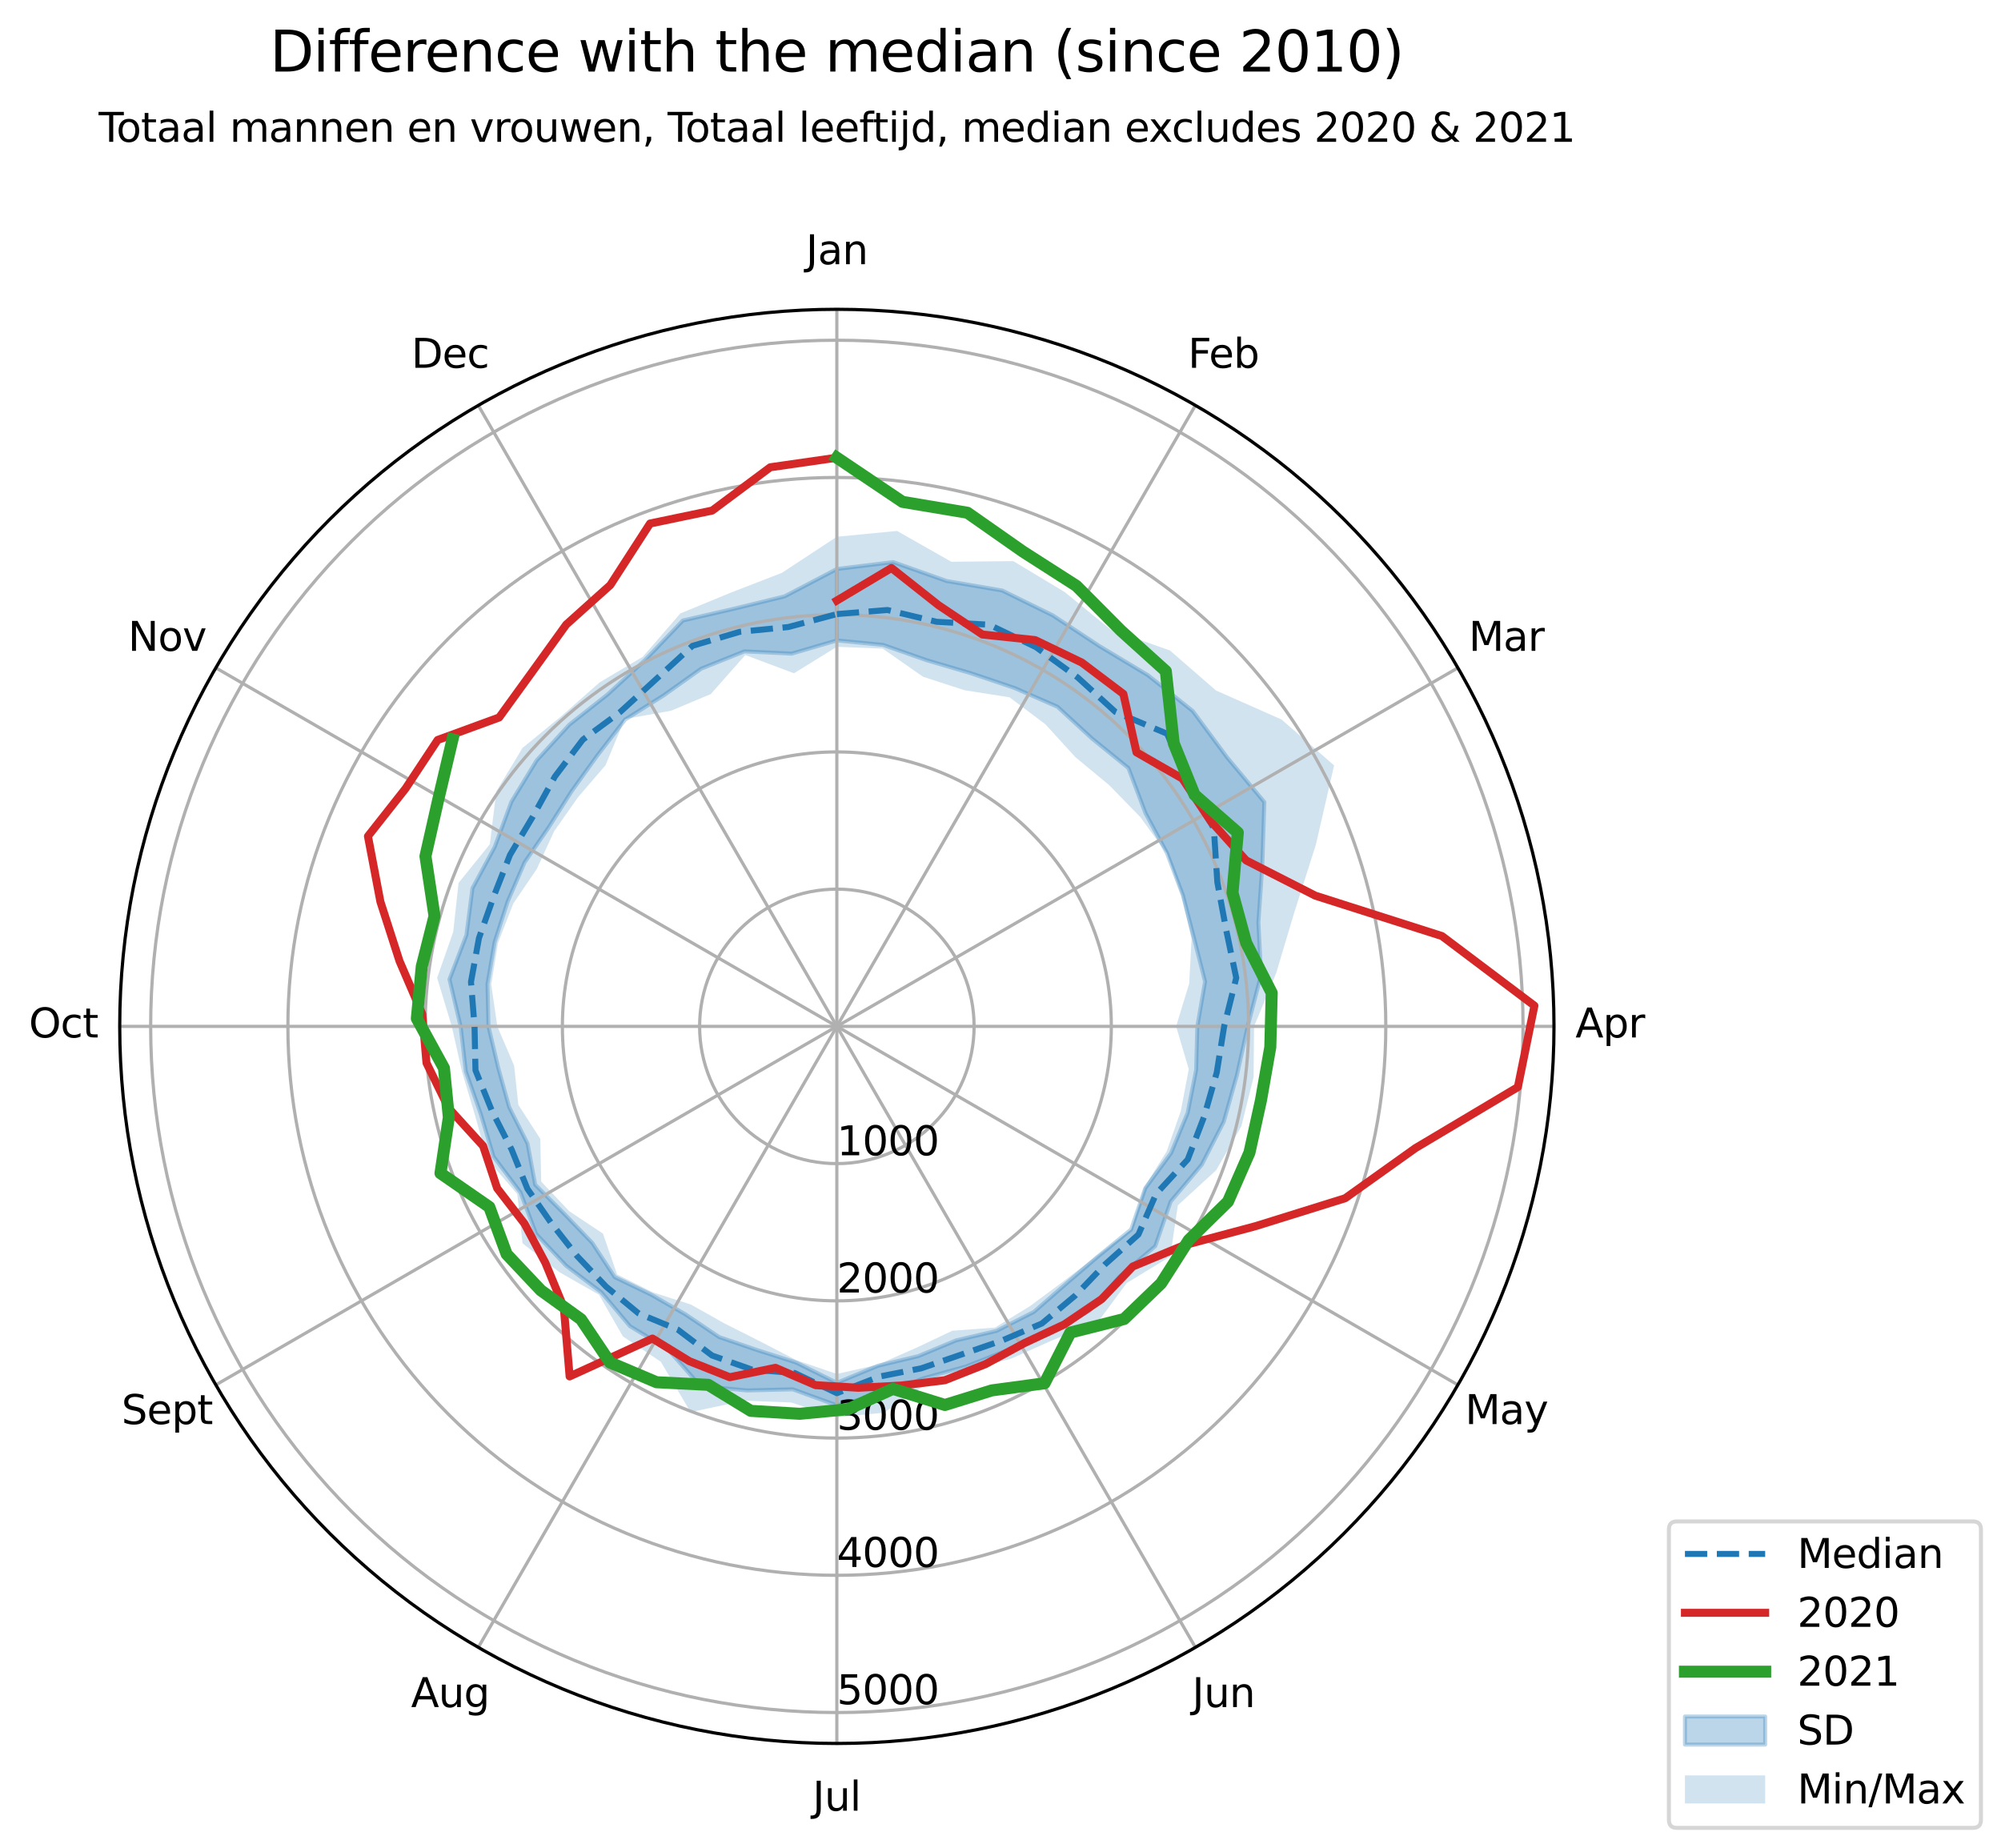 <?xml version="1.0" encoding="utf-8" standalone="no"?>
<!DOCTYPE svg PUBLIC "-//W3C//DTD SVG 1.1//EN"
  "http://www.w3.org/Graphics/SVG/1.1/DTD/svg11.dtd">
<svg height="460.68pt" version="1.1" viewBox="0 0 498.811 460.68" width="498.811pt" xmlns="http://www.w3.org/2000/svg" xmlns:xlink="http://www.w3.org/1999/xlink">
 <defs>
  <style type="text/css">*{stroke-linecap:butt;stroke-linejoin:round;}</style>
 </defs>
 <g id="figure_1">
  <g id="patch_1">
   <path d="M 0 460.68 
L 498.811 460.68 
L 498.811 0 
L 0 0 
z
" style="fill:#ffffff;"/>
  </g>
  <g id="axes_1">
   <g id="patch_2">
    <path d="M 387.378 255.875 
C 387.378 232.399 382.753 209.152 373.77 187.464 
C 364.786 165.775 351.618 146.067 335.018 129.468 
C 318.419 112.868 298.711 99.7 277.022 90.716 
C 255.334 81.733 232.087 77.108 208.611 77.108 
C 185.136 77.108 161.889 81.733 140.201 90.716 
C 118.512 99.7 98.804 112.868 82.205 129.468 
C 65.605 146.067 52.437 165.775 43.453 187.464 
C 34.469 209.152 29.845 232.399 29.845 255.875 
C 29.845 279.35 34.469 302.597 43.453 324.285 
C 52.437 345.974 65.605 365.682 82.205 382.281 
C 98.804 398.881 118.512 412.049 140.201 421.033 
C 161.889 430.017 185.136 434.641 208.611 434.641 
C 232.087 434.641 255.334 430.017 277.022 421.033 
C 298.711 412.049 318.419 398.881 335.018 382.281 
C 351.618 365.682 364.786 345.974 373.77 324.285 
C 382.753 302.597 387.378 279.35 387.378 255.875 
M 208.611 255.875 
C 208.611 255.875 208.611 255.875 208.611 255.875 
C 208.611 255.875 208.611 255.875 208.611 255.875 
C 208.611 255.875 208.611 255.875 208.611 255.875 
C 208.611 255.875 208.611 255.875 208.611 255.875 
C 208.611 255.875 208.611 255.875 208.611 255.875 
C 208.611 255.875 208.611 255.875 208.611 255.875 
C 208.611 255.875 208.611 255.875 208.611 255.875 
C 208.611 255.875 208.611 255.875 208.611 255.875 
C 208.611 255.875 208.611 255.875 208.611 255.875 
C 208.611 255.875 208.611 255.875 208.611 255.875 
C 208.611 255.875 208.611 255.875 208.611 255.875 
C 208.611 255.875 208.611 255.875 208.611 255.875 
C 208.611 255.875 208.611 255.875 208.611 255.875 
C 208.611 255.875 208.611 255.875 208.611 255.875 
C 208.611 255.875 208.611 255.875 208.611 255.875 
C 208.611 255.875 208.611 255.875 208.611 255.875 
M 387.378 255.875 
z
" style="fill:#ffffff;"/>
   </g>
   <g id="PolyCollection_1">
    <defs>
     <path d="M 208.611 -301.024 
L 208.611 -318.833 
L 222.666 -320.551 
L 235.977 -315.833 
L 249.821 -313.467 
L 262.401 -307.293 
L 274.057 -299.619 
L 286.167 -292.348 
L 297.344 -283.415 
L 305.846 -271.921 
L 315.17 -260.732 
L 314.678 -245.031 
L 313.694 -230.706 
L 314.371 -217.647 
L 311.024 -204.805 
L 308.356 -192.694 
L 305.062 -181.032 
L 299.567 -170.31 
L 291.824 -161.132 
L 287.991 -150.014 
L 279.032 -142.418 
L 271.467 -133.856 
L 261.566 -128.087 
L 251.006 -124.029 
L 240.77 -120.011 
L 230.231 -117.089 
L 219.745 -113.112 
L 208.611 -110.34 
L 197.625 -114.325 
L 186.241 -114.046 
L 174.603 -115.133 
L 166.412 -124.401 
L 157.026 -130.071 
L 149.892 -138.525 
L 141.188 -145.073 
L 133.643 -153.058 
L 129.742 -163.411 
L 123.022 -172.345 
L 119.848 -182.927 
L 116.121 -193.575 
L 114.823 -204.805 
L 112.044 -216.531 
L 116.269 -227.566 
L 117.779 -239.253 
L 123.333 -249.562 
L 127.482 -260.805 
L 133.772 -271.107 
L 141.95 -280.05 
L 151.479 -287.576 
L 160.72 -296.055 
L 170.236 -305.993 
L 182.949 -308.922 
L 195.594 -312.011 
L 208.611 -318.833 
L 208.611 -301.024 
L 208.611 -301.024 
L 197.329 -297.721 
L 185.568 -298.296 
L 174.793 -293.977 
L 165.34 -287.251 
L 155.817 -281.291 
L 148.848 -272.264 
L 142.473 -263.399 
L 136.763 -254.398 
L 130.759 -245.665 
L 126.556 -235.925 
L 123.304 -225.832 
L 121.522 -215.38 
L 121.773 -204.805 
L 124.182 -194.554 
L 126.926 -184.672 
L 131.518 -175.567 
L 133.414 -165.339 
L 140.766 -157.975 
L 147.66 -150.807 
L 153.234 -142.296 
L 162.412 -137.874 
L 170.92 -132.99 
L 179.243 -127.366 
L 188.724 -124.119 
L 198.437 -121.008 
L 208.611 -115.954 
L 218.883 -120.211 
L 228.876 -122.59 
L 238.304 -126.513 
L 248.448 -128.903 
L 257.736 -133.636 
L 265.584 -140.497 
L 273.521 -147.301 
L 281.968 -154.171 
L 285.488 -164.457 
L 291.919 -173.211 
L 296.063 -183.25 
L 298.169 -193.931 
L 298.472 -204.805 
L 300.4 -215.95 
L 297.655 -226.752 
L 294.869 -237.518 
L 290.907 -247.997 
L 285.561 -257.92 
L 281.297 -269.199 
L 272.199 -276.581 
L 263.611 -284.485 
L 252.891 -289.173 
L 242.002 -292.849 
L 231.102 -296.055 
L 220.158 -299.899 
L 208.611 -301.024 
z
" id="meb433d781c" style="stroke:#1f77b4;stroke-opacity:0.3;"/>
    </defs>
    <g clip-path="url(#p9f2f41755b)">
     <use style="fill:#1f77b4;fill-opacity:0.3;stroke:#1f77b4;stroke-opacity:0.3;" x="0" xlink:href="#meb433d781c" y="460.68"/>
    </g>
   </g>
   <g id="PolyCollection_2">
    <path clip-path="url(#p9f2f41755b)" d="M 208.611 133.81 
L 208.611 161.247 
L 220.046 161.699 
L 230.095 168.713 
L 240.396 172.066 
L 251.665 173.843 
L 260.598 180.56 
L 268.072 188.758 
L 276.496 195.734 
L 284.236 203.675 
L 290.825 212.726 
L 294.531 223.29 
L 297.035 234.08 
L 296.436 245.211 
L 293.181 255.875 
L 296.334 266.526 
L 294.344 277.006 
L 290.82 287.052 
L 285.19 296.066 
L 281.984 306.52 
L 273.27 313.157 
L 264.986 319.509 
L 256.75 325.615 
L 248.024 330.969 
L 237.387 331.75 
L 228.367 336.027 
L 218.851 340.201 
L 208.611 342.531 
L 198.508 339.08 
L 189.281 334.3 
L 180.539 329.894 
L 172.219 325.214 
L 162.825 322.208 
L 153.825 317.716 
L 150.304 307.531 
L 141.884 301.933 
L 134.91 294.556 
L 134.688 283.91 
L 129.223 275.442 
L 128.157 265.644 
L 123.973 255.875 
L 122.451 245.413 
L 124.141 235.054 
L 127.938 225.279 
L 133.82 216.621 
L 138.139 207.231 
L 144.107 198.728 
L 150.943 190.781 
L 155.731 179.265 
L 167.307 177.175 
L 177.191 173.026 
L 185.794 163.299 
L 197.923 167.846 
L 208.611 161.247 
L 208.611 133.81 
L 208.611 133.81 
L 194.884 142.817 
L 181.978 147.82 
L 169.573 152.938 
L 160.248 163.725 
L 149.435 170.142 
L 140.031 178.464 
L 130.253 186.455 
L 123.724 197.281 
L 122.097 210.468 
L 114.311 220.111 
L 112.98 232.304 
L 108.968 243.776 
L 112.615 255.875 
L 115.183 267.219 
L 118.428 278.103 
L 121.445 288.933 
L 128.943 297.688 
L 130.256 309.96 
L 139.446 317.15 
L 149.333 322.786 
L 155.265 333.16 
L 164.731 339.481 
L 172.144 352.03 
L 185.614 349.181 
L 197.226 349.642 
L 208.611 353.307 
L 220.306 352.19 
L 230.651 345.294 
L 241.124 341.602 
L 252.078 338.694 
L 262.56 334.033 
L 273.789 329.444 
L 280.85 319.872 
L 291.725 313.244 
L 293.612 300.486 
L 303.167 291.735 
L 309.458 280.731 
L 312.5 268.489 
L 312.613 255.875 
L 318.137 242.576 
L 322.545 227.792 
L 328.022 210.588 
L 332.568 190.817 
L 319.458 179.363 
L 303.128 172.14 
L 291.642 162.152 
L 276.883 156.966 
L 265.433 147.61 
L 252.6 139.887 
L 237.16 140.047 
L 223.609 132.356 
L 208.611 133.81 
z
" style="fill:#1f77b4;fill-opacity:0.2;"/>
   </g>
   <g id="matplotlib.axis_1">
    <g id="xtick_1">
     <g id="line2d_1">
      <path clip-path="url(#p9f2f41755b)" d="M 208.611 255.875 
L 208.611 77.108 
" style="fill:none;stroke:#b0b0b0;stroke-linecap:square;stroke-width:0.8;"/>
     </g>
     <g id="text_1">
      <!-- Jan -->
      <g transform="translate(200.904 65.868)scale(0.1 -0.1)">
       <defs>
        <path d="M 628 4666 
L 1259 4666 
L 1259 325 
Q 1259 -519 939 -900 
Q 619 -1281 -91 -1281 
L -331 -1281 
L -331 -750 
L -134 -750 
Q 284 -750 456 -515 
Q 628 -281 628 325 
L 628 4666 
z
" id="DejaVuSans-4a" transform="scale(0.016)"/>
        <path d="M 2194 1759 
Q 1497 1759 1228 1600 
Q 959 1441 959 1056 
Q 959 750 1161 570 
Q 1363 391 1709 391 
Q 2188 391 2477 730 
Q 2766 1069 2766 1631 
L 2766 1759 
L 2194 1759 
z
M 3341 1997 
L 3341 0 
L 2766 0 
L 2766 531 
Q 2569 213 2275 61 
Q 1981 -91 1556 -91 
Q 1019 -91 701 211 
Q 384 513 384 1019 
Q 384 1609 779 1909 
Q 1175 2209 1959 2209 
L 2766 2209 
L 2766 2266 
Q 2766 2663 2505 2880 
Q 2244 3097 1772 3097 
Q 1472 3097 1187 3025 
Q 903 2953 641 2809 
L 641 3341 
Q 956 3463 1253 3523 
Q 1550 3584 1831 3584 
Q 2591 3584 2966 3190 
Q 3341 2797 3341 1997 
z
" id="DejaVuSans-61" transform="scale(0.016)"/>
        <path d="M 3513 2113 
L 3513 0 
L 2938 0 
L 2938 2094 
Q 2938 2591 2744 2837 
Q 2550 3084 2163 3084 
Q 1697 3084 1428 2787 
Q 1159 2491 1159 1978 
L 1159 0 
L 581 0 
L 581 3500 
L 1159 3500 
L 1159 2956 
Q 1366 3272 1645 3428 
Q 1925 3584 2291 3584 
Q 2894 3584 3203 3211 
Q 3513 2838 3513 2113 
z
" id="DejaVuSans-6e" transform="scale(0.016)"/>
       </defs>
       <use xlink:href="#DejaVuSans-4a"/>
       <use x="29.492" xlink:href="#DejaVuSans-61"/>
       <use x="90.771" xlink:href="#DejaVuSans-6e"/>
      </g>
     </g>
    </g>
    <g id="xtick_2">
     <g id="line2d_2">
      <path clip-path="url(#p9f2f41755b)" d="M 208.611 255.875 
L 297.994 101.059 
" style="fill:none;stroke:#b0b0b0;stroke-linecap:square;stroke-width:0.8;"/>
     </g>
     <g id="text_2">
      <!-- Feb -->
      <g transform="translate(296.143 91.694)scale(0.1 -0.1)">
       <defs>
        <path d="M 628 4666 
L 3309 4666 
L 3309 4134 
L 1259 4134 
L 1259 2759 
L 3109 2759 
L 3109 2228 
L 1259 2228 
L 1259 0 
L 628 0 
L 628 4666 
z
" id="DejaVuSans-46" transform="scale(0.016)"/>
        <path d="M 3597 1894 
L 3597 1613 
L 953 1613 
Q 991 1019 1311 708 
Q 1631 397 2203 397 
Q 2534 397 2845 478 
Q 3156 559 3463 722 
L 3463 178 
Q 3153 47 2828 -22 
Q 2503 -91 2169 -91 
Q 1331 -91 842 396 
Q 353 884 353 1716 
Q 353 2575 817 3079 
Q 1281 3584 2069 3584 
Q 2775 3584 3186 3129 
Q 3597 2675 3597 1894 
z
M 3022 2063 
Q 3016 2534 2758 2815 
Q 2500 3097 2075 3097 
Q 1594 3097 1305 2825 
Q 1016 2553 972 2059 
L 3022 2063 
z
" id="DejaVuSans-65" transform="scale(0.016)"/>
        <path d="M 3116 1747 
Q 3116 2381 2855 2742 
Q 2594 3103 2138 3103 
Q 1681 3103 1420 2742 
Q 1159 2381 1159 1747 
Q 1159 1113 1420 752 
Q 1681 391 2138 391 
Q 2594 391 2855 752 
Q 3116 1113 3116 1747 
z
M 1159 2969 
Q 1341 3281 1617 3432 
Q 1894 3584 2278 3584 
Q 2916 3584 3314 3078 
Q 3713 2572 3713 1747 
Q 3713 922 3314 415 
Q 2916 -91 2278 -91 
Q 1894 -91 1617 61 
Q 1341 213 1159 525 
L 1159 0 
L 581 0 
L 581 4863 
L 1159 4863 
L 1159 2969 
z
" id="DejaVuSans-62" transform="scale(0.016)"/>
       </defs>
       <use xlink:href="#DejaVuSans-46"/>
       <use x="52.02" xlink:href="#DejaVuSans-65"/>
       <use x="113.543" xlink:href="#DejaVuSans-62"/>
      </g>
     </g>
    </g>
    <g id="xtick_3">
     <g id="line2d_3">
      <path clip-path="url(#p9f2f41755b)" d="M 208.611 255.875 
L 363.427 166.492 
" style="fill:none;stroke:#b0b0b0;stroke-linecap:square;stroke-width:0.8;"/>
     </g>
     <g id="text_3">
      <!-- Mar -->
      <g transform="translate(366.118 162.251)scale(0.1 -0.1)">
       <defs>
        <path d="M 628 4666 
L 1569 4666 
L 2759 1491 
L 3956 4666 
L 4897 4666 
L 4897 0 
L 4281 0 
L 4281 4097 
L 3078 897 
L 2444 897 
L 1241 4097 
L 1241 0 
L 628 0 
L 628 4666 
z
" id="DejaVuSans-4d" transform="scale(0.016)"/>
        <path d="M 2631 2963 
Q 2534 3019 2420 3045 
Q 2306 3072 2169 3072 
Q 1681 3072 1420 2755 
Q 1159 2438 1159 1844 
L 1159 0 
L 581 0 
L 581 3500 
L 1159 3500 
L 1159 2956 
Q 1341 3275 1631 3429 
Q 1922 3584 2338 3584 
Q 2397 3584 2469 3576 
Q 2541 3569 2628 3553 
L 2631 2963 
z
" id="DejaVuSans-72" transform="scale(0.016)"/>
       </defs>
       <use xlink:href="#DejaVuSans-4d"/>
       <use x="86.279" xlink:href="#DejaVuSans-61"/>
       <use x="147.559" xlink:href="#DejaVuSans-72"/>
      </g>
     </g>
    </g>
    <g id="xtick_4">
     <g id="line2d_4">
      <path clip-path="url(#p9f2f41755b)" d="M 208.611 255.875 
L 387.378 255.875 
" style="fill:none;stroke:#b0b0b0;stroke-linecap:square;stroke-width:0.8;"/>
     </g>
     <g id="text_4">
      <!-- Apr -->
      <g transform="translate(392.728 258.634)scale(0.1 -0.1)">
       <defs>
        <path d="M 2188 4044 
L 1331 1722 
L 3047 1722 
L 2188 4044 
z
M 1831 4666 
L 2547 4666 
L 4325 0 
L 3669 0 
L 3244 1197 
L 1141 1197 
L 716 0 
L 50 0 
L 1831 4666 
z
" id="DejaVuSans-41" transform="scale(0.016)"/>
        <path d="M 1159 525 
L 1159 -1331 
L 581 -1331 
L 581 3500 
L 1159 3500 
L 1159 2969 
Q 1341 3281 1617 3432 
Q 1894 3584 2278 3584 
Q 2916 3584 3314 3078 
Q 3713 2572 3713 1747 
Q 3713 922 3314 415 
Q 2916 -91 2278 -91 
Q 1894 -91 1617 61 
Q 1341 213 1159 525 
z
M 3116 1747 
Q 3116 2381 2855 2742 
Q 2594 3103 2138 3103 
Q 1681 3103 1420 2742 
Q 1159 2381 1159 1747 
Q 1159 1113 1420 752 
Q 1681 391 2138 391 
Q 2594 391 2855 752 
Q 3116 1113 3116 1747 
z
" id="DejaVuSans-70" transform="scale(0.016)"/>
       </defs>
       <use xlink:href="#DejaVuSans-41"/>
       <use x="68.408" xlink:href="#DejaVuSans-70"/>
       <use x="131.885" xlink:href="#DejaVuSans-72"/>
      </g>
     </g>
    </g>
    <g id="xtick_5">
     <g id="line2d_5">
      <path clip-path="url(#p9f2f41755b)" d="M 208.611 255.875 
L 363.427 345.258 
" style="fill:none;stroke:#b0b0b0;stroke-linecap:square;stroke-width:0.8;"/>
     </g>
     <g id="text_5">
      <!-- May -->
      <g transform="translate(365.214 355.017)scale(0.1 -0.1)">
       <defs>
        <path d="M 2059 -325 
Q 1816 -950 1584 -1140 
Q 1353 -1331 966 -1331 
L 506 -1331 
L 506 -850 
L 844 -850 
Q 1081 -850 1212 -737 
Q 1344 -625 1503 -206 
L 1606 56 
L 191 3500 
L 800 3500 
L 1894 763 
L 2988 3500 
L 3597 3500 
L 2059 -325 
z
" id="DejaVuSans-79" transform="scale(0.016)"/>
       </defs>
       <use xlink:href="#DejaVuSans-4d"/>
       <use x="86.279" xlink:href="#DejaVuSans-61"/>
       <use x="147.559" xlink:href="#DejaVuSans-79"/>
      </g>
     </g>
    </g>
    <g id="xtick_6">
     <g id="line2d_6">
      <path clip-path="url(#p9f2f41755b)" d="M 208.611 255.875 
L 297.994 410.691 
" style="fill:none;stroke:#b0b0b0;stroke-linecap:square;stroke-width:0.8;"/>
     </g>
     <g id="text_6">
      <!-- Jun -->
      <g transform="translate(297.182 425.574)scale(0.1 -0.1)">
       <defs>
        <path d="M 544 1381 
L 544 3500 
L 1119 3500 
L 1119 1403 
Q 1119 906 1312 657 
Q 1506 409 1894 409 
Q 2359 409 2629 706 
Q 2900 1003 2900 1516 
L 2900 3500 
L 3475 3500 
L 3475 0 
L 2900 0 
L 2900 538 
Q 2691 219 2414 64 
Q 2138 -91 1772 -91 
Q 1169 -91 856 284 
Q 544 659 544 1381 
z
M 1991 3584 
L 1991 3584 
z
" id="DejaVuSans-75" transform="scale(0.016)"/>
       </defs>
       <use xlink:href="#DejaVuSans-4a"/>
       <use x="29.492" xlink:href="#DejaVuSans-75"/>
       <use x="92.871" xlink:href="#DejaVuSans-6e"/>
      </g>
     </g>
    </g>
    <g id="xtick_7">
     <g id="line2d_7">
      <path clip-path="url(#p9f2f41755b)" d="M 208.611 255.875 
L 208.611 434.641 
" style="fill:none;stroke:#b0b0b0;stroke-linecap:square;stroke-width:0.8;"/>
     </g>
     <g id="text_7">
      <!-- Jul -->
      <g transform="translate(202.579 451.4)scale(0.1 -0.1)">
       <defs>
        <path d="M 603 4863 
L 1178 4863 
L 1178 0 
L 603 0 
L 603 4863 
z
" id="DejaVuSans-6c" transform="scale(0.016)"/>
       </defs>
       <use xlink:href="#DejaVuSans-4a"/>
       <use x="29.492" xlink:href="#DejaVuSans-75"/>
       <use x="92.871" xlink:href="#DejaVuSans-6c"/>
      </g>
     </g>
    </g>
    <g id="xtick_8">
     <g id="line2d_8">
      <path clip-path="url(#p9f2f41755b)" d="M 208.611 255.875 
L 119.228 410.691 
" style="fill:none;stroke:#b0b0b0;stroke-linecap:square;stroke-width:0.8;"/>
     </g>
     <g id="text_8">
      <!-- Aug -->
      <g transform="translate(102.465 425.574)scale(0.1 -0.1)">
       <defs>
        <path d="M 2906 1791 
Q 2906 2416 2648 2759 
Q 2391 3103 1925 3103 
Q 1463 3103 1205 2759 
Q 947 2416 947 1791 
Q 947 1169 1205 825 
Q 1463 481 1925 481 
Q 2391 481 2648 825 
Q 2906 1169 2906 1791 
z
M 3481 434 
Q 3481 -459 3084 -895 
Q 2688 -1331 1869 -1331 
Q 1566 -1331 1297 -1286 
Q 1028 -1241 775 -1147 
L 775 -588 
Q 1028 -725 1275 -790 
Q 1522 -856 1778 -856 
Q 2344 -856 2625 -561 
Q 2906 -266 2906 331 
L 2906 616 
Q 2728 306 2450 153 
Q 2172 0 1784 0 
Q 1141 0 747 490 
Q 353 981 353 1791 
Q 353 2603 747 3093 
Q 1141 3584 1784 3584 
Q 2172 3584 2450 3431 
Q 2728 3278 2906 2969 
L 2906 3500 
L 3481 3500 
L 3481 434 
z
" id="DejaVuSans-67" transform="scale(0.016)"/>
       </defs>
       <use xlink:href="#DejaVuSans-41"/>
       <use x="68.408" xlink:href="#DejaVuSans-75"/>
       <use x="131.787" xlink:href="#DejaVuSans-67"/>
      </g>
     </g>
    </g>
    <g id="xtick_9">
     <g id="line2d_9">
      <path clip-path="url(#p9f2f41755b)" d="M 208.611 255.875 
L 53.795 345.258 
" style="fill:none;stroke:#b0b0b0;stroke-linecap:square;stroke-width:0.8;"/>
     </g>
     <g id="text_9">
      <!-- Sept -->
      <g transform="translate(30.286 355.017)scale(0.1 -0.1)">
       <defs>
        <path d="M 3425 4513 
L 3425 3897 
Q 3066 4069 2747 4153 
Q 2428 4238 2131 4238 
Q 1616 4238 1336 4038 
Q 1056 3838 1056 3469 
Q 1056 3159 1242 3001 
Q 1428 2844 1947 2747 
L 2328 2669 
Q 3034 2534 3370 2195 
Q 3706 1856 3706 1288 
Q 3706 609 3251 259 
Q 2797 -91 1919 -91 
Q 1588 -91 1214 -16 
Q 841 59 441 206 
L 441 856 
Q 825 641 1194 531 
Q 1563 422 1919 422 
Q 2459 422 2753 634 
Q 3047 847 3047 1241 
Q 3047 1584 2836 1778 
Q 2625 1972 2144 2069 
L 1759 2144 
Q 1053 2284 737 2584 
Q 422 2884 422 3419 
Q 422 4038 858 4394 
Q 1294 4750 2059 4750 
Q 2388 4750 2728 4690 
Q 3069 4631 3425 4513 
z
" id="DejaVuSans-53" transform="scale(0.016)"/>
        <path d="M 1172 4494 
L 1172 3500 
L 2356 3500 
L 2356 3053 
L 1172 3053 
L 1172 1153 
Q 1172 725 1289 603 
Q 1406 481 1766 481 
L 2356 481 
L 2356 0 
L 1766 0 
Q 1100 0 847 248 
Q 594 497 594 1153 
L 594 3053 
L 172 3053 
L 172 3500 
L 594 3500 
L 594 4494 
L 1172 4494 
z
" id="DejaVuSans-74" transform="scale(0.016)"/>
       </defs>
       <use xlink:href="#DejaVuSans-53"/>
       <use x="63.477" xlink:href="#DejaVuSans-65"/>
       <use x="125" xlink:href="#DejaVuSans-70"/>
       <use x="188.477" xlink:href="#DejaVuSans-74"/>
      </g>
     </g>
    </g>
    <g id="xtick_10">
     <g id="line2d_10">
      <path clip-path="url(#p9f2f41755b)" d="M 208.611 255.875 
L 29.845 255.875 
" style="fill:none;stroke:#b0b0b0;stroke-linecap:square;stroke-width:0.8;"/>
     </g>
     <g id="text_10">
      <!-- Oct -->
      <g transform="translate(7.2 258.634)scale(0.1 -0.1)">
       <defs>
        <path d="M 2522 4238 
Q 1834 4238 1429 3725 
Q 1025 3213 1025 2328 
Q 1025 1447 1429 934 
Q 1834 422 2522 422 
Q 3209 422 3611 934 
Q 4013 1447 4013 2328 
Q 4013 3213 3611 3725 
Q 3209 4238 2522 4238 
z
M 2522 4750 
Q 3503 4750 4090 4092 
Q 4678 3434 4678 2328 
Q 4678 1225 4090 567 
Q 3503 -91 2522 -91 
Q 1538 -91 948 565 
Q 359 1222 359 2328 
Q 359 3434 948 4092 
Q 1538 4750 2522 4750 
z
" id="DejaVuSans-4f" transform="scale(0.016)"/>
        <path d="M 3122 3366 
L 3122 2828 
Q 2878 2963 2633 3030 
Q 2388 3097 2138 3097 
Q 1578 3097 1268 2742 
Q 959 2388 959 1747 
Q 959 1106 1268 751 
Q 1578 397 2138 397 
Q 2388 397 2633 464 
Q 2878 531 3122 666 
L 3122 134 
Q 2881 22 2623 -34 
Q 2366 -91 2075 -91 
Q 1284 -91 818 406 
Q 353 903 353 1747 
Q 353 2603 823 3093 
Q 1294 3584 2113 3584 
Q 2378 3584 2631 3529 
Q 2884 3475 3122 3366 
z
" id="DejaVuSans-63" transform="scale(0.016)"/>
       </defs>
       <use xlink:href="#DejaVuSans-4f"/>
       <use x="78.711" xlink:href="#DejaVuSans-63"/>
       <use x="133.691" xlink:href="#DejaVuSans-74"/>
      </g>
     </g>
    </g>
    <g id="xtick_11">
     <g id="line2d_11">
      <path clip-path="url(#p9f2f41755b)" d="M 208.611 255.875 
L 53.795 166.492 
" style="fill:none;stroke:#b0b0b0;stroke-linecap:square;stroke-width:0.8;"/>
     </g>
     <g id="text_11">
      <!-- Nov -->
      <g transform="translate(31.912 162.251)scale(0.1 -0.1)">
       <defs>
        <path d="M 628 4666 
L 1478 4666 
L 3547 763 
L 3547 4666 
L 4159 4666 
L 4159 0 
L 3309 0 
L 1241 3903 
L 1241 0 
L 628 0 
L 628 4666 
z
" id="DejaVuSans-4e" transform="scale(0.016)"/>
        <path d="M 1959 3097 
Q 1497 3097 1228 2736 
Q 959 2375 959 1747 
Q 959 1119 1226 758 
Q 1494 397 1959 397 
Q 2419 397 2687 759 
Q 2956 1122 2956 1747 
Q 2956 2369 2687 2733 
Q 2419 3097 1959 3097 
z
M 1959 3584 
Q 2709 3584 3137 3096 
Q 3566 2609 3566 1747 
Q 3566 888 3137 398 
Q 2709 -91 1959 -91 
Q 1206 -91 779 398 
Q 353 888 353 1747 
Q 353 2609 779 3096 
Q 1206 3584 1959 3584 
z
" id="DejaVuSans-6f" transform="scale(0.016)"/>
        <path d="M 191 3500 
L 800 3500 
L 1894 563 
L 2988 3500 
L 3597 3500 
L 2284 0 
L 1503 0 
L 191 3500 
z
" id="DejaVuSans-76" transform="scale(0.016)"/>
       </defs>
       <use xlink:href="#DejaVuSans-4e"/>
       <use x="74.805" xlink:href="#DejaVuSans-6f"/>
       <use x="135.986" xlink:href="#DejaVuSans-76"/>
      </g>
     </g>
    </g>
    <g id="xtick_12">
     <g id="line2d_12">
      <path clip-path="url(#p9f2f41755b)" d="M 208.611 255.875 
L 119.228 101.059 
" style="fill:none;stroke:#b0b0b0;stroke-linecap:square;stroke-width:0.8;"/>
     </g>
     <g id="text_12">
      <!-- Dec -->
      <g transform="translate(102.553 91.694)scale(0.1 -0.1)">
       <defs>
        <path d="M 1259 4147 
L 1259 519 
L 2022 519 
Q 2988 519 3436 956 
Q 3884 1394 3884 2338 
Q 3884 3275 3436 3711 
Q 2988 4147 2022 4147 
L 1259 4147 
z
M 628 4666 
L 1925 4666 
Q 3281 4666 3915 4102 
Q 4550 3538 4550 2338 
Q 4550 1131 3912 565 
Q 3275 0 1925 0 
L 628 0 
L 628 4666 
z
" id="DejaVuSans-44" transform="scale(0.016)"/>
       </defs>
       <use xlink:href="#DejaVuSans-44"/>
       <use x="77.002" xlink:href="#DejaVuSans-65"/>
       <use x="138.525" xlink:href="#DejaVuSans-63"/>
      </g>
     </g>
    </g>
   </g>
   <g id="matplotlib.axis_2">
    <g id="ytick_1">
     <g id="line2d_13">
      <path clip-path="url(#p9f2f41755b)" d="M 208.611 221.664 
C 213.104 221.664 217.553 222.549 221.703 224.268 
C 225.854 225.987 229.626 228.507 232.802 231.684 
C 235.979 234.86 238.499 238.632 240.218 242.783 
C 241.937 246.933 242.822 251.382 242.822 255.875 
C 242.822 260.367 241.937 264.816 240.218 268.967 
C 238.499 273.117 235.979 276.889 232.802 280.065 
C 229.626 283.242 225.854 285.762 221.703 287.481 
C 217.553 289.201 213.104 290.086 208.611 290.086 
C 204.119 290.086 199.67 289.201 195.519 287.481 
C 191.369 285.762 187.597 283.242 184.421 280.065 
C 181.244 276.889 178.724 273.117 177.005 268.967 
C 175.285 264.816 174.4 260.367 174.4 255.875 
C 174.4 251.382 175.285 246.933 177.005 242.783 
C 178.724 238.632 181.244 234.86 184.421 231.684 
C 187.597 228.507 191.369 225.987 195.519 224.268 
C 199.67 222.549 204.119 221.664 208.611 221.664 
" style="fill:none;stroke:#b0b0b0;stroke-linecap:square;stroke-width:0.8;"/>
     </g>
     <g id="text_13">
      <!-- 1000 -->
      <g transform="translate(208.611 288.006)scale(0.1 -0.1)">
       <defs>
        <path d="M 794 531 
L 1825 531 
L 1825 4091 
L 703 3866 
L 703 4441 
L 1819 4666 
L 2450 4666 
L 2450 531 
L 3481 531 
L 3481 0 
L 794 0 
L 794 531 
z
" id="DejaVuSans-31" transform="scale(0.016)"/>
        <path d="M 2034 4250 
Q 1547 4250 1301 3770 
Q 1056 3291 1056 2328 
Q 1056 1369 1301 889 
Q 1547 409 2034 409 
Q 2525 409 2770 889 
Q 3016 1369 3016 2328 
Q 3016 3291 2770 3770 
Q 2525 4250 2034 4250 
z
M 2034 4750 
Q 2819 4750 3233 4129 
Q 3647 3509 3647 2328 
Q 3647 1150 3233 529 
Q 2819 -91 2034 -91 
Q 1250 -91 836 529 
Q 422 1150 422 2328 
Q 422 3509 836 4129 
Q 1250 4750 2034 4750 
z
" id="DejaVuSans-30" transform="scale(0.016)"/>
       </defs>
       <use xlink:href="#DejaVuSans-31"/>
       <use x="63.623" xlink:href="#DejaVuSans-30"/>
       <use x="127.246" xlink:href="#DejaVuSans-30"/>
       <use x="190.869" xlink:href="#DejaVuSans-30"/>
      </g>
     </g>
    </g>
    <g id="ytick_2">
     <g id="line2d_14">
      <path clip-path="url(#p9f2f41755b)" d="M 208.611 187.453 
C 217.597 187.453 226.494 189.222 234.795 192.661 
C 243.097 196.099 250.64 201.14 256.993 207.493 
C 263.346 213.846 268.387 221.389 271.825 229.691 
C 275.264 237.992 277.033 246.889 277.033 255.875 
C 277.033 264.86 275.264 273.757 271.825 282.059 
C 268.387 290.36 263.346 297.903 256.993 304.256 
C 250.64 310.61 243.097 315.65 234.795 319.088 
C 226.494 322.527 217.597 324.297 208.611 324.297 
C 199.626 324.297 190.729 322.527 182.427 319.088 
C 174.126 315.65 166.583 310.61 160.23 304.256 
C 153.876 297.903 148.836 290.36 145.398 282.059 
C 141.959 273.757 140.189 264.86 140.189 255.875 
C 140.189 246.889 141.959 237.992 145.398 229.691 
C 148.836 221.389 153.876 213.846 160.23 207.493 
C 166.583 201.14 174.126 196.099 182.427 192.661 
C 190.729 189.222 199.626 187.453 208.611 187.453 
" style="fill:none;stroke:#b0b0b0;stroke-linecap:square;stroke-width:0.8;"/>
     </g>
     <g id="text_14">
      <!-- 2000 -->
      <g transform="translate(208.611 322.217)scale(0.1 -0.1)">
       <defs>
        <path d="M 1228 531 
L 3431 531 
L 3431 0 
L 469 0 
L 469 531 
Q 828 903 1448 1529 
Q 2069 2156 2228 2338 
Q 2531 2678 2651 2914 
Q 2772 3150 2772 3378 
Q 2772 3750 2511 3984 
Q 2250 4219 1831 4219 
Q 1534 4219 1204 4116 
Q 875 4013 500 3803 
L 500 4441 
Q 881 4594 1212 4672 
Q 1544 4750 1819 4750 
Q 2544 4750 2975 4387 
Q 3406 4025 3406 3419 
Q 3406 3131 3298 2873 
Q 3191 2616 2906 2266 
Q 2828 2175 2409 1742 
Q 1991 1309 1228 531 
z
" id="DejaVuSans-32" transform="scale(0.016)"/>
       </defs>
       <use xlink:href="#DejaVuSans-32"/>
       <use x="63.623" xlink:href="#DejaVuSans-30"/>
       <use x="127.246" xlink:href="#DejaVuSans-30"/>
       <use x="190.869" xlink:href="#DejaVuSans-30"/>
      </g>
     </g>
    </g>
    <g id="ytick_3">
     <g id="line2d_15">
      <path clip-path="url(#p9f2f41755b)" d="M 208.611 153.242 
C 222.089 153.242 235.436 155.896 247.887 161.054 
C 260.339 166.212 271.654 173.772 281.184 183.302 
C 290.714 192.832 298.274 204.147 303.432 216.599 
C 308.59 229.05 311.244 242.397 311.244 255.875 
C 311.244 269.352 308.59 282.699 303.432 295.151 
C 298.274 307.602 290.714 318.917 281.184 328.447 
C 271.654 337.977 260.339 345.537 247.887 350.695 
C 235.436 355.853 222.089 358.508 208.611 358.508 
C 195.134 358.508 181.787 355.853 169.335 350.695 
C 156.884 345.537 145.569 337.977 136.039 328.447 
C 126.509 318.917 118.949 307.602 113.791 295.151 
C 108.633 282.699 105.978 269.352 105.978 255.875 
C 105.978 242.397 108.633 229.05 113.791 216.599 
C 118.949 204.147 126.509 192.832 136.039 183.302 
C 145.569 173.772 156.884 166.212 169.335 161.054 
C 181.787 155.896 195.134 153.242 208.611 153.242 
" style="fill:none;stroke:#b0b0b0;stroke-linecap:square;stroke-width:0.8;"/>
     </g>
     <g id="text_15">
      <!-- 3000 -->
      <g transform="translate(208.611 356.428)scale(0.1 -0.1)">
       <defs>
        <path d="M 2597 2516 
Q 3050 2419 3304 2112 
Q 3559 1806 3559 1356 
Q 3559 666 3084 287 
Q 2609 -91 1734 -91 
Q 1441 -91 1130 -33 
Q 819 25 488 141 
L 488 750 
Q 750 597 1062 519 
Q 1375 441 1716 441 
Q 2309 441 2620 675 
Q 2931 909 2931 1356 
Q 2931 1769 2642 2001 
Q 2353 2234 1838 2234 
L 1294 2234 
L 1294 2753 
L 1863 2753 
Q 2328 2753 2575 2939 
Q 2822 3125 2822 3475 
Q 2822 3834 2567 4026 
Q 2313 4219 1838 4219 
Q 1578 4219 1281 4162 
Q 984 4106 628 3988 
L 628 4550 
Q 988 4650 1302 4700 
Q 1616 4750 1894 4750 
Q 2613 4750 3031 4423 
Q 3450 4097 3450 3541 
Q 3450 3153 3228 2886 
Q 3006 2619 2597 2516 
z
" id="DejaVuSans-33" transform="scale(0.016)"/>
       </defs>
       <use xlink:href="#DejaVuSans-33"/>
       <use x="63.623" xlink:href="#DejaVuSans-30"/>
       <use x="127.246" xlink:href="#DejaVuSans-30"/>
       <use x="190.869" xlink:href="#DejaVuSans-30"/>
      </g>
     </g>
    </g>
    <g id="ytick_4">
     <g id="line2d_16">
      <path clip-path="url(#p9f2f41755b)" d="M 208.611 119.031 
C 226.582 119.031 244.377 122.57 260.979 129.447 
C 277.582 136.324 292.668 146.404 305.375 159.111 
C 318.082 171.818 328.162 186.904 335.039 203.507 
C 341.916 220.109 345.455 237.904 345.455 255.875 
C 345.455 273.845 341.916 291.64 335.039 308.243 
C 328.162 324.845 318.082 339.931 305.375 352.638 
C 292.668 365.345 277.582 375.425 260.979 382.302 
C 244.377 389.179 226.582 392.719 208.611 392.719 
C 190.641 392.719 172.846 389.179 156.244 382.302 
C 139.641 375.425 124.555 365.345 111.848 352.638 
C 99.141 339.931 89.061 324.845 82.184 308.243 
C 75.307 291.64 71.767 273.845 71.767 255.875 
C 71.767 237.904 75.307 220.109 82.184 203.507 
C 89.061 186.904 99.141 171.818 111.848 159.111 
C 124.555 146.404 139.641 136.324 156.244 129.447 
C 172.846 122.57 190.641 119.031 208.611 119.031 
" style="fill:none;stroke:#b0b0b0;stroke-linecap:square;stroke-width:0.8;"/>
     </g>
     <g id="text_16">
      <!-- 4000 -->
      <g transform="translate(208.611 390.639)scale(0.1 -0.1)">
       <defs>
        <path d="M 2419 4116 
L 825 1625 
L 2419 1625 
L 2419 4116 
z
M 2253 4666 
L 3047 4666 
L 3047 1625 
L 3713 1625 
L 3713 1100 
L 3047 1100 
L 3047 0 
L 2419 0 
L 2419 1100 
L 313 1100 
L 313 1709 
L 2253 4666 
z
" id="DejaVuSans-34" transform="scale(0.016)"/>
       </defs>
       <use xlink:href="#DejaVuSans-34"/>
       <use x="63.623" xlink:href="#DejaVuSans-30"/>
       <use x="127.246" xlink:href="#DejaVuSans-30"/>
       <use x="190.869" xlink:href="#DejaVuSans-30"/>
      </g>
     </g>
    </g>
    <g id="ytick_5">
     <g id="line2d_17">
      <path clip-path="url(#p9f2f41755b)" d="M 208.611 84.82 
C 231.074 84.82 253.318 89.244 274.071 97.84 
C 294.824 106.437 313.682 119.037 329.566 134.92 
C 345.449 150.804 358.049 169.662 366.646 190.415 
C 375.242 211.168 379.666 233.412 379.666 255.875 
C 379.666 278.337 375.242 300.582 366.646 321.334 
C 358.049 342.087 345.449 360.945 329.566 376.829 
C 313.682 392.712 294.824 405.313 274.071 413.909 
C 253.318 422.505 231.074 426.93 208.611 426.93 
C 186.149 426.93 163.904 422.505 143.152 413.909 
C 122.399 405.313 103.541 392.712 87.657 376.829 
C 71.774 360.945 59.173 342.087 50.577 321.334 
C 41.981 300.582 37.556 278.337 37.556 255.875 
C 37.556 233.412 41.981 211.168 50.577 190.415 
C 59.173 169.662 71.774 150.804 87.657 134.92 
C 103.541 119.037 122.399 106.437 143.152 97.84 
C 163.904 89.244 186.149 84.82 208.611 84.82 
" style="fill:none;stroke:#b0b0b0;stroke-linecap:square;stroke-width:0.8;"/>
     </g>
     <g id="text_17">
      <!-- 5000 -->
      <g transform="translate(208.611 424.85)scale(0.1 -0.1)">
       <defs>
        <path d="M 691 4666 
L 3169 4666 
L 3169 4134 
L 1269 4134 
L 1269 2991 
Q 1406 3038 1543 3061 
Q 1681 3084 1819 3084 
Q 2600 3084 3056 2656 
Q 3513 2228 3513 1497 
Q 3513 744 3044 326 
Q 2575 -91 1722 -91 
Q 1428 -91 1123 -41 
Q 819 9 494 109 
L 494 744 
Q 775 591 1075 516 
Q 1375 441 1709 441 
Q 2250 441 2565 725 
Q 2881 1009 2881 1497 
Q 2881 1984 2565 2268 
Q 2250 2553 1709 2553 
Q 1456 2553 1204 2497 
Q 953 2441 691 2322 
L 691 4666 
z
" id="DejaVuSans-35" transform="scale(0.016)"/>
       </defs>
       <use xlink:href="#DejaVuSans-35"/>
       <use x="63.623" xlink:href="#DejaVuSans-30"/>
       <use x="127.246" xlink:href="#DejaVuSans-30"/>
       <use x="190.869" xlink:href="#DejaVuSans-30"/>
      </g>
     </g>
    </g>
   </g>
   <g id="line2d_18">
    <path clip-path="url(#p9f2f41755b)" d="M 208.611 153.088 
L 221.215 152.071 
L 233.472 155.012 
L 246.589 155.737 
L 258.231 161.332 
L 268.653 168.889 
L 278.054 177.491 
L 290.952 182.927 
L 296.132 195.464 
L 302.593 206.549 
L 303.455 219.905 
L 305.688 231.947 
L 308.17 243.786 
L 305.155 255.875 
L 303.313 267.373 
L 300.141 278.434 
L 296.082 289.048 
L 288.189 297.64 
L 283.786 307.764 
L 275.523 315.153 
L 268.049 322.966 
L 259.733 329.937 
L 249.725 334.211 
L 239.637 337.683 
L 229.624 341.126 
L 219.211 343.173 
L 208.611 347.321 
L 198.119 342.29 
L 187.517 341.458 
L 177.494 337.923 
L 168.944 331.454 
L 159.21 327.445 
L 151.114 320.776 
L 143.915 313.191 
L 137.464 304.984 
L 131.472 296.36 
L 127.554 286.616 
L 122.679 277.055 
L 118.528 266.813 
L 118.294 255.875 
L 117.408 244.8 
L 119.391 233.884 
L 123.092 223.441 
L 127.14 213.115 
L 132.832 203.568 
L 138.319 193.601 
L 145.283 184.392 
L 154.546 177.547 
L 163.3 169.541 
L 172.63 160.999 
L 184.369 157.519 
L 196.523 156.316 
L 208.611 153.088 
" style="fill:none;stroke:#1f77b4;stroke-dasharray:5.55,2.4;stroke-dashoffset:0;stroke-width:1.5;"/>
   </g>
   <g id="line2d_19">
    <path clip-path="url(#p9f2f41755b)" d="M 208.611 149.718 
L 222.223 141.597 
L 233.98 150.892 
L 244.896 158.189 
L 258.039 159.575 
L 269.693 165.189 
L 280.035 172.998 
L 283.303 187.546 
L 294.723 194.087 
L 301.696 204.557 
L 310.632 214.499 
L 327.878 223.285 
L 359.453 233.357 
L 382.498 250.719 
L 378.377 271.009 
L 352.832 286.232 
L 335.331 298.715 
L 313.097 305.649 
L 295.079 310.462 
L 282.384 315.735 
L 274.62 323.869 
L 265.326 330.165 
L 255.271 334.879 
L 245.696 340.062 
L 235.549 344.086 
L 224.703 345.407 
L 213.958 345.965 
L 203.304 345.316 
L 193.313 340.996 
L 181.904 343.334 
L 171.844 339.342 
L 162.648 333.7 
L 141.995 343.136 
L 140.554 325.98 
L 135.954 314.83 
L 130.735 305.038 
L 123.923 296.218 
L 120.427 285.688 
L 111.828 276.247 
L 106.316 264.994 
L 105.271 252.811 
L 99.592 239.6 
L 94.823 224.782 
L 91.723 208.469 
L 101.086 196.596 
L 109.102 184.474 
L 124.429 178.863 
L 132.565 167.633 
L 141.147 155.712 
L 152.139 145.848 
L 162.046 130.513 
L 177.537 127.282 
L 192.01 116.492 
L 208.611 114.104 
" style="fill:none;stroke:#d62728;stroke-linecap:square;stroke-width:2;"/>
   </g>
   <g id="line2d_20">
    <path clip-path="url(#p9f2f41755b)" d="M 208.611 114.104 
L 224.976 125.114 
L 241.172 127.827 
L 254.998 137.512 
L 268.325 146.052 
L 279.426 157.208 
L 290.619 167.317 
L 292.577 185.255 
L 297.768 198.126 
L 308.561 207.56 
L 307.24 222.557 
L 310.648 235.056 
L 317.014 247.537 
L 316.663 261.037 
L 314.343 274.268 
L 311.47 287.326 
L 306.112 299.562 
L 296.336 309.147 
L 289.443 319.947 
L 280.214 328.83 
L 266.824 332.206 
L 260.388 344.847 
L 247.25 346.622 
L 235.55 350.257 
L 222.596 346.245 
L 211.382 351.317 
L 199.362 352.455 
L 187.179 351.727 
L 176.551 345.233 
L 163.661 344.588 
L 152.074 339.68 
L 144.828 328.893 
L 134.824 321.683 
L 126.294 312.651 
L 121.975 300.901 
L 109.804 292.48 
L 111.885 278.552 
L 110.669 266.275 
L 103.91 253.915 
L 105.133 240.952 
L 108.315 228.363 
L 106.059 213.453 
L 109.235 199.407 
L 112.795 184.352 
" style="fill:none;stroke:#2ca02c;stroke-linecap:square;stroke-width:3;"/>
   </g>
   <g id="patch_3">
    <path d="M 208.611 77.108 
C 185.136 77.108 161.889 81.733 140.201 90.716 
C 118.512 99.7 98.804 112.868 82.205 129.468 
C 65.605 146.067 52.437 165.775 43.453 187.464 
C 34.469 209.152 29.845 232.399 29.845 255.875 
C 29.845 279.35 34.469 302.597 43.453 324.285 
C 52.437 345.974 65.605 365.682 82.205 382.281 
C 98.804 398.881 118.512 412.049 140.201 421.033 
C 161.889 430.017 185.136 434.641 208.611 434.641 
C 232.087 434.641 255.334 430.017 277.022 421.033 
C 298.711 412.049 318.419 398.881 335.018 382.281 
C 351.618 365.682 364.786 345.974 373.77 324.285 
C 382.753 302.597 387.378 279.35 387.378 255.875 
C 387.378 232.399 382.753 209.152 373.77 187.464 
C 364.786 165.775 351.618 146.067 335.018 129.468 
C 318.419 112.868 298.711 99.7 277.022 90.716 
C 255.334 81.733 232.087 77.108 208.611 77.108 
" style="fill:none;stroke:#000000;stroke-linecap:square;stroke-linejoin:miter;stroke-width:0.8;"/>
   </g>
   <g id="text_18">
    <!-- Totaal mannen en vrouwen, Totaal leeftijd, median excludes 2020 &amp; 2021 -->
    <g transform="translate(24.591 35.355)scale(0.1 -0.1)">
     <defs>
      <path d="M -19 4666 
L 3928 4666 
L 3928 4134 
L 2272 4134 
L 2272 0 
L 1638 0 
L 1638 4134 
L -19 4134 
L -19 4666 
z
" id="DejaVuSans-54" transform="scale(0.016)"/>
      <path id="DejaVuSans-20" transform="scale(0.016)"/>
      <path d="M 3328 2828 
Q 3544 3216 3844 3400 
Q 4144 3584 4550 3584 
Q 5097 3584 5394 3201 
Q 5691 2819 5691 2113 
L 5691 0 
L 5113 0 
L 5113 2094 
Q 5113 2597 4934 2840 
Q 4756 3084 4391 3084 
Q 3944 3084 3684 2787 
Q 3425 2491 3425 1978 
L 3425 0 
L 2847 0 
L 2847 2094 
Q 2847 2600 2669 2842 
Q 2491 3084 2119 3084 
Q 1678 3084 1418 2786 
Q 1159 2488 1159 1978 
L 1159 0 
L 581 0 
L 581 3500 
L 1159 3500 
L 1159 2956 
Q 1356 3278 1631 3431 
Q 1906 3584 2284 3584 
Q 2666 3584 2933 3390 
Q 3200 3197 3328 2828 
z
" id="DejaVuSans-6d" transform="scale(0.016)"/>
      <path d="M 269 3500 
L 844 3500 
L 1563 769 
L 2278 3500 
L 2956 3500 
L 3675 769 
L 4391 3500 
L 4966 3500 
L 4050 0 
L 3372 0 
L 2619 2869 
L 1863 0 
L 1184 0 
L 269 3500 
z
" id="DejaVuSans-77" transform="scale(0.016)"/>
      <path d="M 750 794 
L 1409 794 
L 1409 256 
L 897 -744 
L 494 -744 
L 750 256 
L 750 794 
z
" id="DejaVuSans-2c" transform="scale(0.016)"/>
      <path d="M 2375 4863 
L 2375 4384 
L 1825 4384 
Q 1516 4384 1395 4259 
Q 1275 4134 1275 3809 
L 1275 3500 
L 2222 3500 
L 2222 3053 
L 1275 3053 
L 1275 0 
L 697 0 
L 697 3053 
L 147 3053 
L 147 3500 
L 697 3500 
L 697 3744 
Q 697 4328 969 4595 
Q 1241 4863 1831 4863 
L 2375 4863 
z
" id="DejaVuSans-66" transform="scale(0.016)"/>
      <path d="M 603 3500 
L 1178 3500 
L 1178 0 
L 603 0 
L 603 3500 
z
M 603 4863 
L 1178 4863 
L 1178 4134 
L 603 4134 
L 603 4863 
z
" id="DejaVuSans-69" transform="scale(0.016)"/>
      <path d="M 603 3500 
L 1178 3500 
L 1178 -63 
Q 1178 -731 923 -1031 
Q 669 -1331 103 -1331 
L -116 -1331 
L -116 -844 
L 38 -844 
Q 366 -844 484 -692 
Q 603 -541 603 -63 
L 603 3500 
z
M 603 4863 
L 1178 4863 
L 1178 4134 
L 603 4134 
L 603 4863 
z
" id="DejaVuSans-6a" transform="scale(0.016)"/>
      <path d="M 2906 2969 
L 2906 4863 
L 3481 4863 
L 3481 0 
L 2906 0 
L 2906 525 
Q 2725 213 2448 61 
Q 2172 -91 1784 -91 
Q 1150 -91 751 415 
Q 353 922 353 1747 
Q 353 2572 751 3078 
Q 1150 3584 1784 3584 
Q 2172 3584 2448 3432 
Q 2725 3281 2906 2969 
z
M 947 1747 
Q 947 1113 1208 752 
Q 1469 391 1925 391 
Q 2381 391 2643 752 
Q 2906 1113 2906 1747 
Q 2906 2381 2643 2742 
Q 2381 3103 1925 3103 
Q 1469 3103 1208 2742 
Q 947 2381 947 1747 
z
" id="DejaVuSans-64" transform="scale(0.016)"/>
      <path d="M 3513 3500 
L 2247 1797 
L 3578 0 
L 2900 0 
L 1881 1375 
L 863 0 
L 184 0 
L 1544 1831 
L 300 3500 
L 978 3500 
L 1906 2253 
L 2834 3500 
L 3513 3500 
z
" id="DejaVuSans-78" transform="scale(0.016)"/>
      <path d="M 2834 3397 
L 2834 2853 
Q 2591 2978 2328 3040 
Q 2066 3103 1784 3103 
Q 1356 3103 1142 2972 
Q 928 2841 928 2578 
Q 928 2378 1081 2264 
Q 1234 2150 1697 2047 
L 1894 2003 
Q 2506 1872 2764 1633 
Q 3022 1394 3022 966 
Q 3022 478 2636 193 
Q 2250 -91 1575 -91 
Q 1294 -91 989 -36 
Q 684 19 347 128 
L 347 722 
Q 666 556 975 473 
Q 1284 391 1588 391 
Q 1994 391 2212 530 
Q 2431 669 2431 922 
Q 2431 1156 2273 1281 
Q 2116 1406 1581 1522 
L 1381 1569 
Q 847 1681 609 1914 
Q 372 2147 372 2553 
Q 372 3047 722 3315 
Q 1072 3584 1716 3584 
Q 2034 3584 2315 3537 
Q 2597 3491 2834 3397 
z
" id="DejaVuSans-73" transform="scale(0.016)"/>
      <path d="M 1556 2509 
Q 1272 2256 1139 2004 
Q 1006 1753 1006 1478 
Q 1006 1022 1337 719 
Q 1669 416 2169 416 
Q 2466 416 2725 514 
Q 2984 613 3213 813 
L 1556 2509 
z
M 1997 2859 
L 3584 1234 
Q 3769 1513 3872 1830 
Q 3975 2147 3994 2503 
L 4575 2503 
Q 4538 2091 4375 1687 
Q 4213 1284 3922 891 
L 4794 0 
L 4006 0 
L 3559 459 
Q 3234 181 2878 45 
Q 2522 -91 2113 -91 
Q 1359 -91 881 339 
Q 403 769 403 1441 
Q 403 1841 612 2192 
Q 822 2544 1241 2853 
Q 1091 3050 1012 3245 
Q 934 3441 934 3628 
Q 934 4134 1281 4442 
Q 1628 4750 2203 4750 
Q 2463 4750 2720 4694 
Q 2978 4638 3244 4525 
L 3244 3956 
Q 2972 4103 2725 4179 
Q 2478 4256 2266 4256 
Q 1938 4256 1733 4082 
Q 1528 3909 1528 3634 
Q 1528 3475 1620 3314 
Q 1713 3153 1997 2859 
z
" id="DejaVuSans-26" transform="scale(0.016)"/>
     </defs>
     <use xlink:href="#DejaVuSans-54"/>
     <use x="44.084" xlink:href="#DejaVuSans-6f"/>
     <use x="105.266" xlink:href="#DejaVuSans-74"/>
     <use x="144.475" xlink:href="#DejaVuSans-61"/>
     <use x="205.754" xlink:href="#DejaVuSans-61"/>
     <use x="267.033" xlink:href="#DejaVuSans-6c"/>
     <use x="294.816" xlink:href="#DejaVuSans-20"/>
     <use x="326.604" xlink:href="#DejaVuSans-6d"/>
     <use x="424.016" xlink:href="#DejaVuSans-61"/>
     <use x="485.295" xlink:href="#DejaVuSans-6e"/>
     <use x="548.674" xlink:href="#DejaVuSans-6e"/>
     <use x="612.053" xlink:href="#DejaVuSans-65"/>
     <use x="673.576" xlink:href="#DejaVuSans-6e"/>
     <use x="736.955" xlink:href="#DejaVuSans-20"/>
     <use x="768.742" xlink:href="#DejaVuSans-65"/>
     <use x="830.266" xlink:href="#DejaVuSans-6e"/>
     <use x="893.645" xlink:href="#DejaVuSans-20"/>
     <use x="925.432" xlink:href="#DejaVuSans-76"/>
     <use x="984.611" xlink:href="#DejaVuSans-72"/>
     <use x="1023.475" xlink:href="#DejaVuSans-6f"/>
     <use x="1084.656" xlink:href="#DejaVuSans-75"/>
     <use x="1148.035" xlink:href="#DejaVuSans-77"/>
     <use x="1229.822" xlink:href="#DejaVuSans-65"/>
     <use x="1291.346" xlink:href="#DejaVuSans-6e"/>
     <use x="1354.725" xlink:href="#DejaVuSans-2c"/>
     <use x="1386.512" xlink:href="#DejaVuSans-20"/>
     <use x="1418.299" xlink:href="#DejaVuSans-54"/>
     <use x="1462.383" xlink:href="#DejaVuSans-6f"/>
     <use x="1523.564" xlink:href="#DejaVuSans-74"/>
     <use x="1562.773" xlink:href="#DejaVuSans-61"/>
     <use x="1624.053" xlink:href="#DejaVuSans-61"/>
     <use x="1685.332" xlink:href="#DejaVuSans-6c"/>
     <use x="1713.115" xlink:href="#DejaVuSans-20"/>
     <use x="1744.902" xlink:href="#DejaVuSans-6c"/>
     <use x="1772.686" xlink:href="#DejaVuSans-65"/>
     <use x="1834.209" xlink:href="#DejaVuSans-65"/>
     <use x="1895.732" xlink:href="#DejaVuSans-66"/>
     <use x="1929.188" xlink:href="#DejaVuSans-74"/>
     <use x="1968.396" xlink:href="#DejaVuSans-69"/>
     <use x="1996.18" xlink:href="#DejaVuSans-6a"/>
     <use x="2023.963" xlink:href="#DejaVuSans-64"/>
     <use x="2087.439" xlink:href="#DejaVuSans-2c"/>
     <use x="2119.227" xlink:href="#DejaVuSans-20"/>
     <use x="2151.014" xlink:href="#DejaVuSans-6d"/>
     <use x="2248.426" xlink:href="#DejaVuSans-65"/>
     <use x="2309.949" xlink:href="#DejaVuSans-64"/>
     <use x="2373.426" xlink:href="#DejaVuSans-69"/>
     <use x="2401.209" xlink:href="#DejaVuSans-61"/>
     <use x="2462.488" xlink:href="#DejaVuSans-6e"/>
     <use x="2525.867" xlink:href="#DejaVuSans-20"/>
     <use x="2557.654" xlink:href="#DejaVuSans-65"/>
     <use x="2617.428" xlink:href="#DejaVuSans-78"/>
     <use x="2674.857" xlink:href="#DejaVuSans-63"/>
     <use x="2729.838" xlink:href="#DejaVuSans-6c"/>
     <use x="2757.621" xlink:href="#DejaVuSans-75"/>
     <use x="2821" xlink:href="#DejaVuSans-64"/>
     <use x="2884.477" xlink:href="#DejaVuSans-65"/>
     <use x="2946" xlink:href="#DejaVuSans-73"/>
     <use x="2998.1" xlink:href="#DejaVuSans-20"/>
     <use x="3029.887" xlink:href="#DejaVuSans-32"/>
     <use x="3093.51" xlink:href="#DejaVuSans-30"/>
     <use x="3157.133" xlink:href="#DejaVuSans-32"/>
     <use x="3220.756" xlink:href="#DejaVuSans-30"/>
     <use x="3284.379" xlink:href="#DejaVuSans-20"/>
     <use x="3316.166" xlink:href="#DejaVuSans-26"/>
     <use x="3394.145" xlink:href="#DejaVuSans-20"/>
     <use x="3425.932" xlink:href="#DejaVuSans-32"/>
     <use x="3489.555" xlink:href="#DejaVuSans-30"/>
     <use x="3553.178" xlink:href="#DejaVuSans-32"/>
     <use x="3616.801" xlink:href="#DejaVuSans-31"/>
    </g>
   </g>
  </g>
  <g id="text_19">
   <!-- Difference with the median (since 2010) -->
   <g transform="translate(67.26 17.838)scale(0.14 -0.14)">
    <defs>
     <path d="M 3513 2113 
L 3513 0 
L 2938 0 
L 2938 2094 
Q 2938 2591 2744 2837 
Q 2550 3084 2163 3084 
Q 1697 3084 1428 2787 
Q 1159 2491 1159 1978 
L 1159 0 
L 581 0 
L 581 4863 
L 1159 4863 
L 1159 2956 
Q 1366 3272 1645 3428 
Q 1925 3584 2291 3584 
Q 2894 3584 3203 3211 
Q 3513 2838 3513 2113 
z
" id="DejaVuSans-68" transform="scale(0.016)"/>
     <path d="M 1984 4856 
Q 1566 4138 1362 3434 
Q 1159 2731 1159 2009 
Q 1159 1288 1364 580 
Q 1569 -128 1984 -844 
L 1484 -844 
Q 1016 -109 783 600 
Q 550 1309 550 2009 
Q 550 2706 781 3412 
Q 1013 4119 1484 4856 
L 1984 4856 
z
" id="DejaVuSans-28" transform="scale(0.016)"/>
     <path d="M 513 4856 
L 1013 4856 
Q 1481 4119 1714 3412 
Q 1947 2706 1947 2009 
Q 1947 1309 1714 600 
Q 1481 -109 1013 -844 
L 513 -844 
Q 928 -128 1133 580 
Q 1338 1288 1338 2009 
Q 1338 2731 1133 3434 
Q 928 4138 513 4856 
z
" id="DejaVuSans-29" transform="scale(0.016)"/>
    </defs>
    <use xlink:href="#DejaVuSans-44"/>
    <use x="77.002" xlink:href="#DejaVuSans-69"/>
    <use x="104.785" xlink:href="#DejaVuSans-66"/>
    <use x="139.99" xlink:href="#DejaVuSans-66"/>
    <use x="175.195" xlink:href="#DejaVuSans-65"/>
    <use x="236.719" xlink:href="#DejaVuSans-72"/>
    <use x="275.582" xlink:href="#DejaVuSans-65"/>
    <use x="337.105" xlink:href="#DejaVuSans-6e"/>
    <use x="400.484" xlink:href="#DejaVuSans-63"/>
    <use x="455.465" xlink:href="#DejaVuSans-65"/>
    <use x="516.988" xlink:href="#DejaVuSans-20"/>
    <use x="548.775" xlink:href="#DejaVuSans-77"/>
    <use x="630.562" xlink:href="#DejaVuSans-69"/>
    <use x="658.346" xlink:href="#DejaVuSans-74"/>
    <use x="697.555" xlink:href="#DejaVuSans-68"/>
    <use x="760.934" xlink:href="#DejaVuSans-20"/>
    <use x="792.721" xlink:href="#DejaVuSans-74"/>
    <use x="831.93" xlink:href="#DejaVuSans-68"/>
    <use x="895.309" xlink:href="#DejaVuSans-65"/>
    <use x="956.832" xlink:href="#DejaVuSans-20"/>
    <use x="988.619" xlink:href="#DejaVuSans-6d"/>
    <use x="1086.031" xlink:href="#DejaVuSans-65"/>
    <use x="1147.555" xlink:href="#DejaVuSans-64"/>
    <use x="1211.031" xlink:href="#DejaVuSans-69"/>
    <use x="1238.814" xlink:href="#DejaVuSans-61"/>
    <use x="1300.094" xlink:href="#DejaVuSans-6e"/>
    <use x="1363.473" xlink:href="#DejaVuSans-20"/>
    <use x="1395.26" xlink:href="#DejaVuSans-28"/>
    <use x="1434.273" xlink:href="#DejaVuSans-73"/>
    <use x="1486.373" xlink:href="#DejaVuSans-69"/>
    <use x="1514.156" xlink:href="#DejaVuSans-6e"/>
    <use x="1577.535" xlink:href="#DejaVuSans-63"/>
    <use x="1632.516" xlink:href="#DejaVuSans-65"/>
    <use x="1694.039" xlink:href="#DejaVuSans-20"/>
    <use x="1725.826" xlink:href="#DejaVuSans-32"/>
    <use x="1789.449" xlink:href="#DejaVuSans-30"/>
    <use x="1853.072" xlink:href="#DejaVuSans-31"/>
    <use x="1916.695" xlink:href="#DejaVuSans-30"/>
    <use x="1980.318" xlink:href="#DejaVuSans-29"/>
   </g>
  </g>
  <g id="legend_1">
   <g id="patch_4">
    <path d="M 418.024 455.68 
L 491.811 455.68 
Q 493.811 455.68 493.811 453.68 
L 493.811 381.289 
Q 493.811 379.289 491.811 379.289 
L 418.024 379.289 
Q 416.024 379.289 416.024 381.289 
L 416.024 453.68 
Q 416.024 455.68 418.024 455.68 
z
" style="fill:#ffffff;opacity:0.8;stroke:#cccccc;stroke-linejoin:miter;"/>
   </g>
   <g id="line2d_21">
    <path d="M 420.024 387.388 
L 440.024 387.388 
" style="fill:none;stroke:#1f77b4;stroke-dasharray:5.55,2.4;stroke-dashoffset:0;stroke-width:1.5;"/>
   </g>
   <g id="line2d_22"/>
   <g id="text_20">
    <!-- Median -->
    <g transform="translate(448.024 390.888)scale(0.1 -0.1)">
     <use xlink:href="#DejaVuSans-4d"/>
     <use x="86.279" xlink:href="#DejaVuSans-65"/>
     <use x="147.803" xlink:href="#DejaVuSans-64"/>
     <use x="211.279" xlink:href="#DejaVuSans-69"/>
     <use x="239.062" xlink:href="#DejaVuSans-61"/>
     <use x="300.342" xlink:href="#DejaVuSans-6e"/>
    </g>
   </g>
   <g id="line2d_23">
    <path d="M 420.024 402.066 
L 440.024 402.066 
" style="fill:none;stroke:#d62728;stroke-linecap:square;stroke-width:2;"/>
   </g>
   <g id="line2d_24"/>
   <g id="text_21">
    <!-- 2020 -->
    <g transform="translate(448.024 405.566)scale(0.1 -0.1)">
     <use xlink:href="#DejaVuSans-32"/>
     <use x="63.623" xlink:href="#DejaVuSans-30"/>
     <use x="127.246" xlink:href="#DejaVuSans-32"/>
     <use x="190.869" xlink:href="#DejaVuSans-30"/>
    </g>
   </g>
   <g id="line2d_25">
    <path d="M 420.024 416.744 
L 440.024 416.744 
" style="fill:none;stroke:#2ca02c;stroke-linecap:square;stroke-width:3;"/>
   </g>
   <g id="line2d_26"/>
   <g id="text_22">
    <!-- 2021 -->
    <g transform="translate(448.024 420.244)scale(0.1 -0.1)">
     <use xlink:href="#DejaVuSans-32"/>
     <use x="63.623" xlink:href="#DejaVuSans-30"/>
     <use x="127.246" xlink:href="#DejaVuSans-32"/>
     <use x="190.869" xlink:href="#DejaVuSans-31"/>
    </g>
   </g>
   <g id="patch_5">
    <path d="M 420.024 434.922 
L 440.024 434.922 
L 440.024 427.922 
L 420.024 427.922 
z
" style="fill:#1f77b4;fill-opacity:0.3;stroke:#1f77b4;stroke-linejoin:miter;stroke-opacity:0.3;"/>
   </g>
   <g id="text_23">
    <!-- SD -->
    <g transform="translate(448.024 434.922)scale(0.1 -0.1)">
     <use xlink:href="#DejaVuSans-53"/>
     <use x="63.477" xlink:href="#DejaVuSans-44"/>
    </g>
   </g>
   <g id="patch_6">
    <path d="M 420.024 449.6 
L 440.024 449.6 
L 440.024 442.6 
L 420.024 442.6 
z
" style="fill:#1f77b4;fill-opacity:0.2;"/>
   </g>
   <g id="text_24">
    <!-- Min/Max -->
    <g transform="translate(448.024 449.6)scale(0.1 -0.1)">
     <defs>
      <path d="M 1625 4666 
L 2156 4666 
L 531 -594 
L 0 -594 
L 1625 4666 
z
" id="DejaVuSans-2f" transform="scale(0.016)"/>
     </defs>
     <use xlink:href="#DejaVuSans-4d"/>
     <use x="86.279" xlink:href="#DejaVuSans-69"/>
     <use x="114.062" xlink:href="#DejaVuSans-6e"/>
     <use x="177.441" xlink:href="#DejaVuSans-2f"/>
     <use x="211.133" xlink:href="#DejaVuSans-4d"/>
     <use x="297.412" xlink:href="#DejaVuSans-61"/>
     <use x="358.691" xlink:href="#DejaVuSans-78"/>
    </g>
   </g>
  </g>
 </g>
 <defs>
  <clipPath id="p9f2f41755b">
   <path d="M 387.378 255.875 
C 387.378 232.399 382.753 209.152 373.77 187.464 
C 364.786 165.775 351.618 146.067 335.018 129.468 
C 318.419 112.868 298.711 99.7 277.022 90.716 
C 255.334 81.733 232.087 77.108 208.611 77.108 
C 185.136 77.108 161.889 81.733 140.201 90.716 
C 118.512 99.7 98.804 112.868 82.205 129.468 
C 65.605 146.067 52.437 165.775 43.453 187.464 
C 34.469 209.152 29.845 232.399 29.845 255.875 
C 29.845 279.35 34.469 302.597 43.453 324.285 
C 52.437 345.974 65.605 365.682 82.205 382.281 
C 98.804 398.881 118.512 412.049 140.201 421.033 
C 161.889 430.017 185.136 434.641 208.611 434.641 
C 232.087 434.641 255.334 430.017 277.022 421.033 
C 298.711 412.049 318.419 398.881 335.018 382.281 
C 351.618 365.682 364.786 345.974 373.77 324.285 
C 382.753 302.597 387.378 279.35 387.378 255.875 
M 208.611 255.875 
C 208.611 255.875 208.611 255.875 208.611 255.875 
C 208.611 255.875 208.611 255.875 208.611 255.875 
C 208.611 255.875 208.611 255.875 208.611 255.875 
C 208.611 255.875 208.611 255.875 208.611 255.875 
C 208.611 255.875 208.611 255.875 208.611 255.875 
C 208.611 255.875 208.611 255.875 208.611 255.875 
C 208.611 255.875 208.611 255.875 208.611 255.875 
C 208.611 255.875 208.611 255.875 208.611 255.875 
C 208.611 255.875 208.611 255.875 208.611 255.875 
C 208.611 255.875 208.611 255.875 208.611 255.875 
C 208.611 255.875 208.611 255.875 208.611 255.875 
C 208.611 255.875 208.611 255.875 208.611 255.875 
C 208.611 255.875 208.611 255.875 208.611 255.875 
C 208.611 255.875 208.611 255.875 208.611 255.875 
C 208.611 255.875 208.611 255.875 208.611 255.875 
C 208.611 255.875 208.611 255.875 208.611 255.875 
M 387.378 255.875 
z
"/>
  </clipPath>
 </defs>
</svg>
